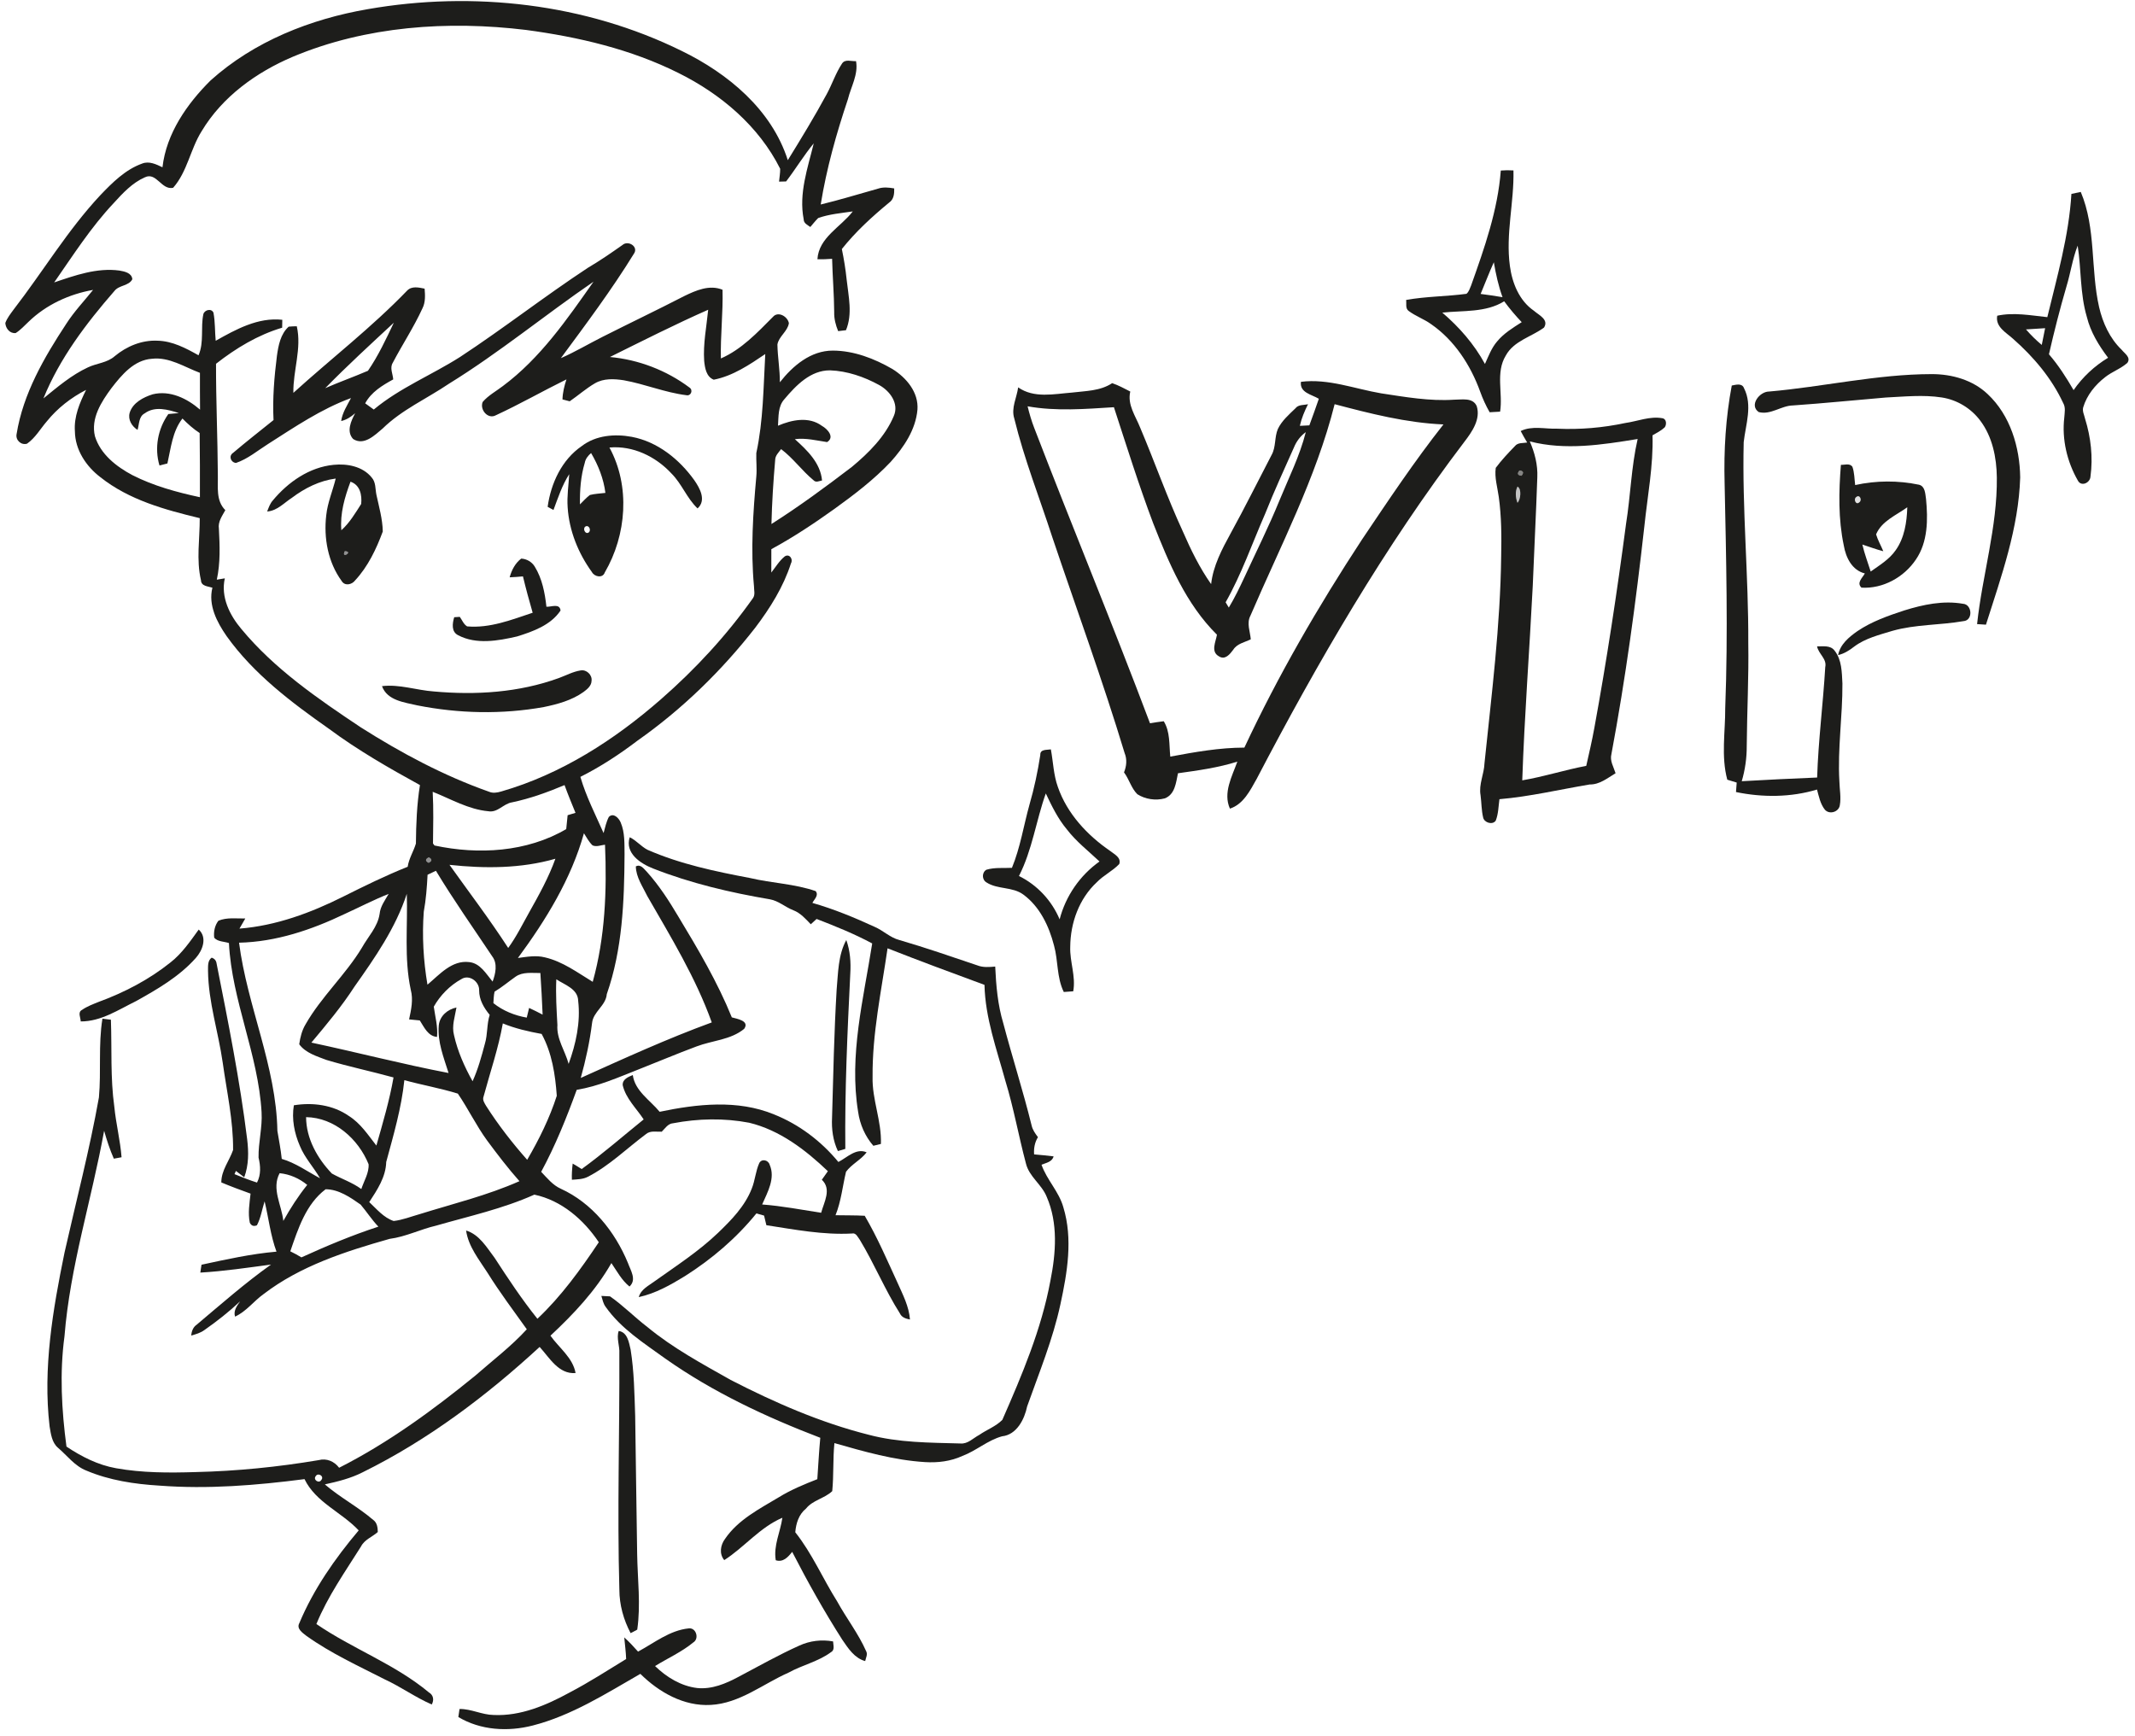 <?xml version="1.0" encoding="UTF-8" ?>
<!DOCTYPE svg PUBLIC "-//W3C//DTD SVG 1.1//EN" "http://www.w3.org/Graphics/SVG/1.1/DTD/svg11.dtd">
<svg width="787pt" height="640pt" viewBox="0 0 787 640" version="1.1" xmlns="http://www.w3.org/2000/svg">
<g id="#1d1d1bff">
<path fill="#1d1d1b" opacity="1.00" d=" M 135.55 3.38 C 174.43 -3.42 215.72 1.25 251.28 18.77 C 268.37 27.10 284.43 40.38 290.40 59.05 C 295.35 51.04 300.25 42.99 304.74 34.71 C 306.75 31.01 308.06 26.93 310.40 23.41 C 311.55 21.67 313.84 22.67 315.55 22.54 C 316.45 27.45 313.68 31.96 312.55 36.60 C 308.29 49.28 304.66 62.17 302.53 75.39 C 309.61 73.69 316.56 71.53 323.56 69.58 C 325.53 68.89 327.61 69.11 329.62 69.46 C 329.68 71.41 329.50 73.51 327.73 74.70 C 321.45 79.89 315.40 85.41 310.32 91.81 C 311.09 95.53 311.70 99.28 312.09 103.05 C 312.76 109.24 314.34 115.73 311.84 121.73 C 311.12 121.82 309.68 121.98 308.96 122.07 C 308.04 119.84 307.43 117.48 307.50 115.06 C 307.46 108.50 306.89 101.96 306.73 95.41 C 304.93 95.55 303.12 95.62 301.32 95.58 C 301.79 87.56 309.94 83.70 314.35 77.94 C 310.08 78.57 305.69 78.93 301.60 80.38 C 300.56 81.41 299.66 82.57 298.70 83.68 C 297.67 82.93 296.24 82.33 296.25 80.83 C 294.40 71.31 297.73 61.98 299.96 52.85 C 296.28 57.32 293.29 62.29 289.78 66.89 C 289.13 66.90 287.83 66.94 287.17 66.96 C 287.31 65.38 287.61 63.81 287.59 62.22 C 279.71 46.46 265.66 34.62 250.06 26.89 C 232.54 18.13 213.23 13.63 193.92 11.04 C 165.08 7.54 134.95 9.60 107.95 20.92 C 94.49 26.63 81.93 35.66 74.33 48.37 C 70.16 54.98 69.07 63.28 63.82 69.23 C 59.50 70.17 57.67 63.32 53.42 65.36 C 48.76 67.39 45.24 71.22 41.88 74.91 C 33.51 83.80 26.92 94.14 19.97 104.12 C 27.68 101.51 35.73 98.63 44.01 99.74 C 45.91 100.08 48.56 100.58 48.78 102.94 C 47.52 105.44 43.93 105.07 42.23 107.21 C 31.80 119.18 22.02 132.06 16.01 146.88 C 21.18 142.68 26.32 138.27 32.40 135.44 C 35.64 133.90 39.52 133.77 42.30 131.30 C 46.67 127.66 52.26 125.33 58.02 125.60 C 63.52 125.71 68.49 128.34 73.18 130.98 C 75.29 126.17 73.89 120.78 74.97 115.78 C 75.43 114.21 77.98 113.57 78.69 115.29 C 79.34 118.70 79.18 122.19 79.51 125.63 C 87.01 121.40 95.11 116.93 104.06 117.89 C 104.05 118.62 104.02 120.08 104.01 120.81 C 95.08 123.46 86.92 128.39 79.63 134.11 C 79.60 147.74 80.22 161.37 80.30 175.00 C 80.41 179.50 79.53 184.57 83.06 188.07 C 81.90 190.20 80.29 192.33 80.69 194.91 C 81.01 201.18 81.27 207.52 79.92 213.70 C 80.90 213.53 81.88 213.37 82.87 213.21 C 81.33 220.13 84.66 226.80 89.03 231.96 C 101.23 246.66 117.16 257.59 132.94 268.11 C 147.85 277.58 163.56 285.98 180.25 291.87 C 181.70 292.50 183.28 292.22 184.75 291.79 C 206.83 285.44 226.54 272.76 243.70 257.73 C 256.36 246.66 267.85 234.23 277.56 220.50 C 278.46 219.22 277.92 217.55 277.93 216.11 C 276.68 202.65 277.58 189.11 278.79 175.68 C 279.06 172.79 278.69 169.90 278.79 167.02 C 281.38 155.05 281.41 142.70 282.09 130.52 C 276.24 134.48 270.15 138.60 263.11 139.98 C 260.33 138.91 259.83 135.61 259.57 133.03 C 259.15 126.71 260.44 120.45 261.05 114.19 C 248.79 119.60 236.84 125.67 224.83 131.61 C 235.39 132.58 245.66 136.51 254.14 142.86 C 255.61 143.80 254.69 146.12 252.97 145.69 C 245.11 144.71 237.72 141.58 229.95 140.19 C 226.40 139.64 222.51 139.43 219.30 141.31 C 216.00 143.23 213.14 145.79 210.00 147.94 C 209.34 147.76 208.00 147.42 207.34 147.25 C 207.41 144.72 208.02 142.26 208.81 139.86 C 200.09 144.15 191.63 149.00 182.80 153.08 C 179.84 154.72 176.77 151.02 177.92 148.19 C 179.99 145.77 182.84 144.25 185.34 142.34 C 199.14 132.08 209.00 117.76 218.78 103.85 C 200.83 116.15 183.99 130.05 165.45 141.49 C 157.31 147.00 148.12 151.04 141.03 158.00 C 138.13 160.44 134.18 164.41 130.18 161.85 C 127.58 159.07 129.42 155.17 130.92 152.33 C 129.42 153.66 127.73 154.77 125.76 155.22 C 126.20 152.11 127.97 149.48 129.38 146.75 C 118.36 150.79 108.59 157.45 98.75 163.72 C 94.91 166.15 91.34 169.19 86.99 170.67 C 85.04 170.48 84.19 168.08 85.93 166.94 C 90.80 162.81 95.85 158.87 100.83 154.86 C 100.43 146.95 101.09 139.03 102.08 131.18 C 102.62 127.36 103.40 123.14 106.41 120.43 C 107.40 120.33 108.40 120.28 109.40 120.28 C 111.29 128.49 107.99 136.60 108.14 144.83 C 122.07 132.20 137.03 120.68 150.09 107.12 C 151.82 105.35 154.39 105.99 156.52 106.41 C 156.72 108.86 156.87 111.44 155.71 113.70 C 152.54 120.63 148.31 127.01 144.78 133.75 C 143.60 135.64 144.81 137.85 144.95 139.87 C 140.92 142.09 136.87 144.51 134.61 148.69 C 135.67 149.44 136.73 150.21 137.78 150.98 C 147.39 142.97 159.11 138.27 169.59 131.60 C 185.60 121.08 200.70 109.26 216.70 98.73 C 221.09 96.15 225.28 93.26 229.44 90.33 C 231.56 88.43 235.58 90.99 233.61 93.63 C 225.41 106.93 216.02 119.47 206.74 132.04 C 212.01 129.73 216.96 126.77 222.09 124.19 C 232.12 119.12 242.27 114.28 252.26 109.13 C 256.57 107.04 261.56 104.85 266.34 106.82 C 266.56 115.28 265.54 123.70 265.73 132.15 C 273.37 128.80 279.13 122.65 284.90 116.84 C 286.80 114.60 290.33 116.64 290.80 119.14 C 290.33 122.19 287.08 124.01 286.57 126.99 C 286.65 131.64 287.50 136.26 287.47 140.93 C 292.24 134.86 298.84 129.24 306.99 129.25 C 314.75 129.27 322.32 132.19 328.96 136.04 C 334.09 139.22 338.66 144.61 338.19 151.01 C 337.54 158.43 333.15 164.90 328.30 170.30 C 322.10 176.85 314.90 182.34 307.60 187.60 C 300.12 192.96 292.42 198.07 284.33 202.46 C 284.32 205.33 284.32 208.20 284.32 211.07 C 285.92 209.04 287.26 206.74 289.29 205.11 C 291.03 204.01 292.45 206.15 291.56 207.69 C 288.78 216.37 283.86 224.19 278.39 231.42 C 266.03 247.26 251.47 261.46 235.01 273.03 C 228.38 278.07 221.39 282.66 213.94 286.40 C 216.03 293.60 219.47 300.27 222.49 307.11 C 223.04 305.10 223.47 303.02 224.43 301.16 C 226.13 299.50 228.08 301.55 228.78 303.17 C 230.38 306.89 230.16 311.05 230.22 315.01 C 230.12 332.32 229.44 350.00 223.67 366.50 C 223.33 370.79 218.66 372.94 218.24 377.18 C 217.39 384.02 215.93 390.75 214.08 397.39 C 230.02 390.21 245.94 382.93 262.37 376.92 C 256.47 360.45 247.30 345.47 238.62 330.37 C 236.93 326.87 234.46 323.41 234.38 319.41 C 236.20 318.43 237.37 320.37 238.51 321.48 C 243.00 326.48 246.65 332.16 250.07 337.93 C 257.32 349.92 264.48 362.05 269.76 375.06 C 271.75 375.62 276.38 376.32 274.32 379.29 C 269.34 383.39 262.55 383.56 256.72 385.79 C 249.52 388.47 242.45 391.47 235.30 394.28 C 227.88 397.20 220.51 400.49 212.59 401.77 C 208.84 412.10 204.72 422.33 199.49 432.00 C 201.68 434.29 203.74 436.90 206.71 438.23 C 218.25 443.49 226.68 454.02 231.45 465.56 C 232.44 468.35 234.80 471.76 232.04 474.29 C 229.15 471.96 227.43 468.64 225.37 465.64 C 219.56 475.84 211.44 484.45 202.91 492.41 C 206.08 496.91 211.14 500.50 212.17 506.18 C 205.91 506.70 202.56 500.53 198.92 496.56 C 179.28 514.64 157.72 530.90 133.72 542.75 C 129.33 545.00 124.53 546.18 119.74 547.23 C 125.35 552.06 131.98 555.52 137.59 560.34 C 139.01 561.34 139.24 563.17 139.26 564.79 C 137.22 566.61 134.38 567.55 133.07 570.13 C 127.23 579.43 120.81 588.49 116.63 598.71 C 129.99 607.87 145.60 613.49 158.10 623.92 C 159.77 624.88 160.08 626.73 159.15 628.37 C 153.17 625.77 147.85 621.91 141.94 619.17 C 132.11 614.15 121.97 609.52 112.96 603.08 C 111.55 601.96 109.18 600.45 110.35 598.36 C 115.60 585.82 123.48 574.54 132.22 564.19 C 125.94 557.48 116.39 553.87 112.25 545.29 C 94.52 547.59 76.59 549.05 58.72 547.68 C 49.58 547.13 40.33 545.74 31.85 542.15 C 27.53 540.47 24.78 536.61 21.36 533.72 C 19.10 531.77 18.75 528.59 18.28 525.84 C 15.77 504.35 19.48 482.79 23.78 461.79 C 28.07 442.74 33.04 423.82 36.46 404.59 C 37.34 394.94 36.20 385.15 37.76 375.55 C 38.54 375.64 40.10 375.83 40.88 375.92 C 41.27 386.62 40.65 397.38 42.14 408.02 C 42.75 414.26 44.32 420.37 44.81 426.63 C 44.10 426.76 42.68 427.02 41.96 427.15 C 40.49 423.82 39.38 420.36 38.38 416.87 C 33.81 442.18 25.82 466.89 23.77 492.63 C 21.94 506.14 22.72 519.88 24.50 533.29 C 30.05 537.01 36.13 540.09 42.77 541.27 C 52.40 543.00 62.26 542.99 72.02 542.69 C 87.24 542.34 102.42 540.82 117.44 538.29 C 120.40 537.51 123.20 538.72 125.01 541.10 C 143.06 531.94 159.50 519.93 175.15 507.18 C 181.56 501.55 188.41 496.37 194.19 490.05 C 189.28 483.18 184.20 476.42 179.73 469.25 C 176.59 464.34 172.67 459.60 171.81 453.64 C 176.70 455.11 179.40 459.86 182.31 463.69 C 187.30 471.37 192.36 479.02 198.10 486.17 C 206.90 477.88 214.03 467.98 220.73 457.96 C 215.15 449.62 206.99 442.54 196.97 440.41 C 185.40 445.61 172.94 448.34 160.79 451.83 C 154.97 453.18 149.58 455.94 143.61 456.72 C 127.33 461.34 110.71 466.68 97.11 477.11 C 93.49 479.71 90.77 483.50 86.64 485.38 C 85.98 483.19 87.34 481.42 88.52 479.74 C 84.42 483.60 79.97 487.10 75.35 490.33 C 73.91 491.39 72.17 491.89 70.47 492.36 C 70.64 490.82 71.13 489.31 72.45 488.40 C 81.46 480.82 90.30 473.02 99.91 466.19 C 91.24 467.34 82.57 468.65 73.84 469.15 C 73.95 468.42 74.17 466.97 74.28 466.25 C 83.43 464.28 92.58 462.24 101.92 461.43 C 99.70 455.44 99.03 449.06 97.54 442.89 C 96.59 445.82 96.16 448.95 94.72 451.70 C 93.56 452.22 92.68 451.92 92.09 450.79 C 91.34 447.23 91.98 443.60 92.36 440.04 C 88.74 438.73 85.12 437.40 81.58 435.91 C 81.57 431.44 84.54 427.96 85.92 423.95 C 86.02 413.10 83.59 402.45 82.10 391.75 C 80.49 380.44 76.81 369.41 76.68 357.92 C 76.72 356.22 76.46 354.18 78.02 353.05 C 79.08 353.39 79.69 354.11 79.84 355.21 C 84.10 376.71 88.42 398.24 91.11 420.01 C 91.68 424.69 91.71 429.53 90.03 434.01 C 88.99 433.24 87.97 432.45 86.96 431.67 C 86.79 432.06 86.62 432.46 86.45 432.86 C 89.18 433.96 91.92 435.08 94.74 435.96 C 96.25 433.05 96.05 429.85 95.31 426.76 C 95.20 421.16 96.77 415.63 96.42 410.01 C 95.21 388.72 85.47 368.97 84.39 347.66 C 82.59 347.06 80.29 347.21 78.96 345.70 C 78.70 343.52 79.15 341.17 80.52 339.43 C 83.63 338.14 87.13 338.65 90.42 338.61 C 89.73 339.87 89.01 341.11 88.27 342.34 C 101.75 341.28 114.60 336.52 126.60 330.50 C 134.38 326.61 142.19 322.77 150.28 319.54 C 150.72 316.49 152.45 313.88 153.31 310.99 C 153.38 303.78 153.66 296.55 154.80 289.42 C 143.29 283.10 131.85 276.54 121.29 268.70 C 107.39 258.93 93.49 248.46 83.52 234.49 C 79.96 229.35 76.69 223.09 78.30 216.66 C 76.67 216.13 74.14 216.14 74.08 213.89 C 72.30 206.38 73.67 198.63 73.63 191.02 C 60.79 187.93 47.54 184.30 37.02 175.93 C 31.74 171.93 27.69 165.82 27.61 159.03 C 27.20 153.59 29.38 148.49 31.74 143.73 C 26.21 146.57 21.20 150.46 17.28 155.31 C 14.88 158.08 13.02 161.44 9.96 163.57 C 7.77 164.22 5.65 162.22 6.12 160.00 C 8.52 145.13 16.24 131.82 24.41 119.40 C 27.29 114.90 30.98 111.03 34.31 106.88 C 25.50 108.43 17.02 112.34 10.56 118.59 C 9.02 120.03 7.60 121.65 5.79 122.78 C 3.63 123.04 2.08 121.07 1.96 119.07 C 2.64 117.22 3.90 115.66 5.05 114.08 C 15.82 100.14 24.91 84.88 36.97 71.97 C 41.42 67.32 46.19 62.53 52.37 60.31 C 54.96 59.27 57.57 60.57 59.89 61.67 C 61.33 49.18 68.91 38.31 77.63 29.65 C 93.68 15.22 114.47 7.01 135.55 3.38 M 119.89 143.10 C 125.08 140.82 130.44 138.93 135.64 136.69 C 139.44 131.17 142.30 125.02 145.17 118.97 C 136.64 126.90 128.03 134.77 119.89 143.10 M 41.10 143.06 C 37.35 148.13 33.40 154.24 35.00 160.84 C 37.05 167.47 42.91 172.04 48.82 175.17 C 56.62 179.14 65.18 181.47 73.69 183.30 C 73.71 175.41 73.70 167.53 73.60 159.64 C 71.27 158.13 69.20 156.27 67.25 154.29 C 63.54 159.05 63.00 165.18 61.71 170.86 C 60.98 171.05 59.52 171.42 58.79 171.61 C 56.86 165.16 58.19 158.10 62.05 152.64 C 63.34 152.51 64.64 152.40 65.93 152.28 C 61.90 150.98 57.10 149.62 53.35 152.38 C 51.09 153.56 51.36 156.39 50.70 158.49 C 48.59 157.14 47.07 154.70 47.81 152.14 C 48.98 148.44 52.84 146.45 56.29 145.36 C 62.69 143.80 69.01 146.91 73.74 151.02 C 73.67 146.50 73.72 141.98 73.70 137.45 C 67.96 135.31 62.41 131.53 56.01 132.26 C 49.39 132.71 44.86 138.21 41.10 143.06 M 289.15 147.15 C 286.71 149.82 287.03 153.60 286.78 156.94 C 291.86 154.77 298.17 153.43 302.98 157.00 C 305.02 158.12 307.82 161.18 304.88 162.98 C 300.94 162.39 297.02 161.38 293.00 161.90 C 297.55 166.01 302.43 170.64 303.02 177.13 C 301.99 177.30 300.79 178.02 299.91 177.07 C 295.63 173.55 292.39 168.92 287.93 165.57 C 287.02 166.80 285.75 167.95 285.74 169.60 C 285.06 177.44 284.56 185.31 284.37 193.18 C 294.63 186.67 304.42 179.45 314.07 172.08 C 320.27 166.91 326.28 160.94 329.46 153.39 C 331.51 148.74 328.00 144.08 324.03 141.92 C 318.50 138.89 312.30 136.76 305.97 136.53 C 298.79 136.48 293.43 142.07 289.15 147.15 M 188.75 295.79 C 185.57 296.27 183.44 299.69 180.01 299.07 C 172.69 298.41 166.22 294.56 159.50 291.90 C 159.84 298.25 159.69 304.60 159.61 310.96 L 160.17 311.70 C 176.34 315.16 194.20 314.17 208.72 305.65 C 208.91 303.94 209.07 302.23 209.24 300.53 C 209.97 300.31 211.41 299.88 212.14 299.66 C 210.76 296.26 209.34 292.88 208.10 289.43 C 201.84 292.07 195.42 294.39 188.75 295.79 M 190.91 353.17 C 194.21 352.73 197.61 352.10 200.90 352.95 C 207.44 354.47 212.86 358.55 218.49 361.96 C 223.06 345.57 223.74 328.32 223.02 311.41 C 221.51 311.55 219.88 312.32 218.42 311.65 C 217.08 310.38 216.23 308.72 215.25 307.19 C 210.54 324.05 201.22 339.18 190.91 353.17 M 158.06 316.07 C 156.72 316.74 156.71 317.42 158.00 318.09 C 159.33 317.41 159.35 316.73 158.06 316.07 M 165.69 318.83 C 172.95 329.01 180.53 338.96 187.33 349.47 C 190.38 345.31 192.63 340.65 195.16 336.18 C 198.72 329.84 202.27 323.44 204.73 316.58 C 192.06 320.22 178.71 320.23 165.69 318.83 M 157.61 322.48 C 157.37 327.04 157.04 331.61 156.21 336.11 C 155.55 345.08 156.07 354.14 157.57 363.01 C 162.01 359.30 166.53 353.90 172.95 354.68 C 177.07 355.11 179.18 359.03 181.58 361.87 C 182.67 358.98 183.49 355.23 181.45 352.58 C 174.47 342.10 167.19 331.80 160.69 321.02 C 159.66 321.50 158.63 321.99 157.61 322.48 M 126.98 336.98 C 114.82 342.80 101.72 347.23 88.12 347.53 C 91.14 371.00 101.82 393.04 102.25 416.91 C 102.82 420.34 103.50 423.76 103.86 427.23 C 109.00 428.74 113.32 431.89 117.97 434.38 C 115.63 430.31 112.32 426.83 110.54 422.45 C 108.50 417.77 107.48 412.54 108.32 407.47 C 115.27 406.34 122.74 407.31 128.60 411.41 C 132.89 414.10 135.68 418.41 138.74 422.32 C 141.10 414.02 143.57 405.71 145.06 397.21 C 136.84 394.94 128.48 393.21 120.32 390.75 C 116.76 389.39 112.64 388.18 110.30 384.98 C 110.66 382.42 111.30 379.86 112.63 377.64 C 118.44 367.44 127.33 359.43 133.39 349.40 C 135.66 345.31 139.22 341.72 139.93 336.94 C 140.19 334.15 141.92 331.89 143.27 329.54 C 137.71 331.74 132.41 334.51 126.98 336.98 M 130.69 363.70 C 125.96 371.02 120.37 377.70 114.78 384.36 C 131.66 387.96 148.39 392.32 165.35 395.57 C 163.58 389.89 161.21 384.09 161.74 378.02 C 162.11 374.53 164.96 372.11 168.26 371.42 C 167.70 374.78 166.45 378.21 167.36 381.63 C 168.69 387.61 171.22 393.28 174.20 398.61 C 176.21 394.18 177.50 389.46 178.74 384.78 C 179.79 381.30 179.40 377.60 180.51 374.14 C 178.38 371.55 176.61 368.58 176.62 365.10 C 176.75 361.88 172.94 359.07 170.03 360.98 C 165.83 363.29 162.24 366.96 159.90 371.12 C 160.41 374.82 161.46 378.48 161.09 382.27 C 157.72 381.97 156.35 378.67 154.74 376.19 C 153.42 376.06 152.11 375.93 150.80 375.81 C 151.57 372.22 152.39 368.51 151.41 364.87 C 148.91 353.23 150.35 341.30 149.95 329.52 C 145.85 342.09 138.25 353.00 130.69 363.70 M 190.04 360.07 C 187.45 361.89 185.03 363.95 182.31 365.58 C 181.98 366.96 181.98 368.39 181.87 369.81 C 185.44 372.66 189.70 374.36 194.17 375.15 C 194.44 373.95 194.73 372.76 195.04 371.58 C 196.72 372.35 198.37 373.20 200.02 374.05 C 199.82 368.93 199.52 363.82 199.19 358.71 C 196.13 358.76 192.71 358.18 190.04 360.07 M 205.07 361.02 C 204.81 366.64 205.16 372.26 205.47 377.87 C 205.09 383.01 208.32 387.40 209.61 392.21 C 212.29 384.83 214.05 376.86 213.13 368.99 C 213.04 364.51 208.16 363.10 205.07 361.02 M 185.35 377.29 C 183.72 386.45 180.68 395.27 178.26 404.23 C 177.74 405.53 178.62 406.72 179.25 407.79 C 183.72 414.79 188.83 421.35 194.33 427.57 C 198.69 420.09 202.60 412.21 205.24 403.97 C 204.69 396.14 203.46 388.16 199.66 381.17 C 194.79 380.28 189.94 379.18 185.35 377.29 M 149.05 398.21 C 147.98 408.48 145.06 418.43 142.37 428.36 C 142.22 433.93 139.06 438.64 136.11 443.16 C 138.86 445.74 141.42 448.89 145.11 450.13 C 148.38 449.76 151.47 448.51 154.63 447.62 C 166.97 443.77 179.63 440.71 191.48 435.45 C 187.23 430.66 183.35 425.57 179.54 420.43 C 175.54 414.94 172.59 408.76 168.77 403.17 C 162.31 401.17 155.59 400.00 149.05 398.21 M 112.83 411.84 C 112.86 419.73 116.99 427.06 122.33 432.63 C 125.89 434.61 129.85 435.91 133.19 438.35 C 134.16 435.35 136.08 432.41 135.87 429.19 C 132.07 419.87 123.29 412.00 112.83 411.84 M 103.07 432.51 C 100.01 438.23 103.83 444.24 104.44 450.10 C 107.03 445.45 109.91 440.97 113.25 436.82 C 110.33 434.44 106.85 432.87 103.07 432.51 M 107.01 461.31 C 108.41 461.99 109.78 462.73 111.11 463.54 C 120.39 459.32 129.79 455.37 139.48 452.21 C 137.06 449.69 135.18 446.72 132.93 444.08 C 129.12 441.40 124.85 438.44 120.03 438.43 C 112.76 443.89 109.86 453.05 107.01 461.31 M 116.38 544.20 C 115.30 545.53 117.61 547.08 118.46 545.58 C 119.61 544.22 117.23 542.75 116.38 544.20 Z" />
<path fill="#1d1d1b" opacity="1.00" d=" M 553.22 62.87 C 554.77 62.74 556.33 62.73 557.89 62.83 C 558.16 74.59 554.96 86.29 556.57 98.04 C 557.42 104.36 560.01 110.84 565.44 114.57 C 567.25 116.18 571.01 117.80 569.16 120.75 C 564.51 124.21 558.06 125.62 555.07 131.06 C 551.21 137.38 554.05 144.90 552.97 151.76 C 551.68 151.84 550.39 151.91 549.11 151.98 C 547.73 149.56 546.57 147.03 545.63 144.41 C 542.10 134.64 536.13 125.43 527.49 119.47 C 524.90 117.61 521.83 116.56 519.28 114.65 C 517.96 113.73 518.52 111.93 518.32 110.58 C 525.66 109.25 533.17 109.31 540.56 108.32 C 541.50 107.55 541.80 106.30 542.28 105.24 C 547.17 91.48 552.12 77.54 553.22 62.87 M 545.79 108.36 C 548.49 108.70 551.17 109.10 553.86 109.56 C 552.34 105.38 551.40 101.05 550.65 96.68 C 548.92 100.52 547.42 104.47 545.79 108.36 M 554.47 111.07 C 547.74 115.29 539.26 114.42 531.66 115.25 C 537.94 120.62 543.42 126.90 547.38 134.18 C 548.68 131.32 549.78 128.30 551.86 125.88 C 554.33 122.88 557.69 120.84 560.93 118.77 C 558.62 116.34 556.45 113.77 554.47 111.07 Z" />
<path fill="#1d1d1b" opacity="1.00" d=" M 763.56 71.48 C 764.70 71.24 765.85 70.99 767.01 70.76 C 772.69 84.21 770.58 99.24 773.77 113.24 C 775.12 119.04 777.70 124.73 782.04 128.90 C 783.16 130.33 785.60 131.73 784.19 133.77 C 781.75 135.94 778.57 137.01 776.02 139.02 C 772.35 141.86 769.25 145.67 767.91 150.16 C 767.51 151.60 768.30 153.00 768.60 154.39 C 770.73 161.23 771.56 168.54 770.59 175.66 C 770.49 177.99 767.20 179.56 765.94 177.17 C 761.96 170.22 760.00 161.98 760.93 153.98 C 761.04 152.18 761.50 150.24 760.53 148.59 C 756.27 139.42 749.60 131.55 742.06 124.91 C 739.48 122.56 735.47 120.52 736.21 116.39 C 742.32 115.07 748.56 116.28 754.68 116.92 C 758.30 101.92 762.62 86.97 763.56 71.48 M 761.72 105.67 C 759.31 113.91 757.19 122.24 755.28 130.61 C 758.78 134.66 761.68 139.19 764.36 143.82 C 767.70 138.98 772.05 134.94 777.08 131.89 C 773.65 127.35 770.60 122.38 769.24 116.80 C 766.72 108.27 767.22 99.28 765.87 90.56 C 763.95 95.44 763.25 100.67 761.72 105.67 M 746.81 121.44 C 748.59 123.49 750.53 125.41 752.63 127.16 C 753.05 125.10 753.46 123.05 753.87 120.99 C 751.51 121.11 749.15 121.27 746.81 121.44 Z" />
<path fill="#1d1d1b" opacity="1.00" d=" M 652.16 144.34 C 672.16 142.60 691.90 137.94 712.05 137.92 C 719.48 137.90 727.19 140.07 732.68 145.28 C 741.01 153.07 744.54 164.85 744.68 176.00 C 744.11 194.75 737.68 212.59 732.06 230.29 C 731.24 230.24 729.61 230.13 728.79 230.08 C 730.73 211.99 736.28 194.30 736.07 175.99 C 735.98 168.66 734.44 161.01 729.95 155.06 C 726.56 150.52 721.39 147.39 715.79 146.53 C 708.94 145.47 702.00 146.22 695.12 146.55 C 683.72 147.51 672.32 148.68 660.90 149.47 C 656.56 149.55 652.71 153.07 648.30 151.91 C 644.65 149.41 648.62 144.29 652.16 144.34 Z" />
<path fill="#1d1d1b" opacity="1.00" d=" M 395.09 144.73 C 400.16 144.11 405.55 144.18 409.97 141.25 C 412.29 142.04 414.46 143.22 416.64 144.34 C 415.49 149.21 418.60 153.37 420.30 157.68 C 425.69 170.38 430.24 183.44 436.04 195.97 C 438.97 202.70 442.20 209.33 446.44 215.34 C 447.20 208.58 450.42 202.51 453.63 196.64 C 458.87 187.12 463.70 177.37 468.73 167.73 C 470.40 164.77 469.74 161.18 471.06 158.11 C 472.52 155.08 475.13 152.85 477.50 150.55 C 478.60 149.08 480.57 149.40 482.16 149.01 C 480.89 151.56 479.76 154.20 479.15 156.99 C 480.31 156.93 481.48 156.87 482.65 156.81 C 483.82 153.55 485.05 150.30 486.15 147.01 C 483.49 145.41 479.02 144.78 479.55 140.76 C 489.63 139.50 499.29 143.33 509.07 145.00 C 517.98 146.35 526.95 147.95 536.01 147.35 C 538.84 147.36 542.88 146.45 544.34 149.70 C 545.87 154.52 542.63 159.18 539.82 162.84 C 510.29 201.68 485.77 244.02 463.20 287.20 C 460.81 291.45 458.34 296.49 453.37 298.11 C 450.77 292.26 454.15 286.25 456.11 280.78 C 448.99 283.03 441.59 284.04 434.22 285.07 C 433.51 288.46 433.13 292.93 429.33 294.33 C 426.00 295.23 422.15 294.66 419.24 292.79 C 416.98 290.55 416.23 287.26 414.33 284.74 C 415.27 282.43 415.51 279.95 414.55 277.60 C 406.46 250.85 396.84 224.59 387.92 198.10 C 383.19 183.51 377.52 169.20 373.88 154.28 C 372.65 150.39 374.81 146.63 375.31 142.81 C 381.19 146.91 388.46 145.25 395.09 144.73 M 491.97 149.01 C 485.11 176.27 471.96 201.28 460.93 226.98 C 459.45 229.75 460.83 232.80 461.06 235.69 C 458.81 236.80 456.01 237.26 454.58 239.55 C 453.35 241.19 451.59 243.43 449.32 241.96 C 446.19 240.23 448.16 236.64 448.59 233.99 C 437.17 222.68 430.87 207.59 425.08 192.89 C 419.77 178.80 415.28 164.43 410.61 150.12 C 400.02 150.78 389.32 151.67 378.79 149.79 C 379.45 152.48 380.22 155.14 381.22 157.72 C 395.21 194.12 410.17 230.14 423.91 266.64 C 425.59 266.35 427.28 266.10 428.98 265.89 C 431.38 269.80 430.94 274.54 431.39 278.93 C 440.42 277.25 449.49 275.62 458.70 275.61 C 471.14 249.01 485.91 223.55 501.99 199.00 C 511.69 184.59 521.32 170.11 532.08 156.47 C 518.42 155.89 505.13 152.48 491.97 149.01 M 476.97 164.96 C 473.37 173.06 469.65 181.11 466.38 189.35 C 461.59 200.28 457.68 211.64 451.79 222.04 C 452.08 222.53 452.67 223.50 452.96 223.99 C 455.15 220.37 456.97 216.55 458.76 212.72 C 463.07 203.37 467.69 194.16 471.58 184.62 C 475.01 176.26 479.11 168.10 481.34 159.31 C 479.35 160.73 477.89 162.72 476.97 164.96 Z" />
<path fill="#1d1d1b" opacity="1.00" d=" M 638.36 142.13 C 639.88 141.84 642.16 141.13 642.88 143.12 C 646.09 149.43 643.50 156.45 642.76 162.98 C 642.15 187.67 644.57 212.32 644.45 237.00 C 644.66 249.68 643.98 262.35 643.88 275.03 C 643.90 279.42 643.28 283.79 642.04 288.00 C 651.30 287.48 660.56 287.00 669.83 286.64 C 670.26 273.03 672.02 259.52 672.82 245.94 C 673.50 242.85 670.32 241.09 669.81 238.29 C 671.98 238.34 674.70 237.80 676.23 239.82 C 678.95 243.22 678.93 247.85 679.15 251.99 C 679.22 264.01 677.33 275.99 678.03 288.01 C 678.09 290.96 678.72 293.93 678.19 296.86 C 677.82 299.37 674.32 300.42 672.66 298.47 C 670.98 296.34 670.48 293.61 669.78 291.07 C 660.16 293.98 649.69 294.03 639.92 291.99 C 639.99 290.82 640.08 289.66 640.18 288.50 C 639.02 288.15 637.86 287.79 636.71 287.44 C 634.38 278.79 636.00 269.82 635.95 261.02 C 637.02 233.35 636.29 205.66 635.72 177.99 C 635.40 165.98 636.13 153.94 638.36 142.13 Z" />
<path fill="#1d1d1b" opacity="1.00" d=" M 599.12 155.94 C 603.65 155.31 608.15 153.35 612.77 154.18 C 614.34 154.41 614.40 156.50 613.66 157.53 C 612.34 158.78 610.70 159.58 609.15 160.48 C 609.47 171.72 607.31 182.80 606.15 193.94 C 603.00 222.08 599.21 250.16 594.00 277.99 C 593.34 280.47 594.81 282.75 595.53 285.05 C 592.55 286.84 589.66 289.27 585.98 289.20 C 574.90 291.06 563.94 293.67 552.72 294.63 C 552.36 297.27 552.34 300.02 551.36 302.53 C 550.19 304.26 547.08 303.28 546.71 301.36 C 546.07 298.67 546.12 295.88 545.76 293.16 C 545.04 289.15 547.08 285.35 547.21 281.37 C 549.84 255.96 553.06 230.56 553.36 204.98 C 553.51 197.73 553.48 190.43 552.48 183.23 C 552.00 179.67 550.86 176.10 551.36 172.48 C 553.48 169.64 555.92 167.04 558.40 164.49 C 559.49 163.08 561.39 163.42 562.95 163.14 C 562.11 161.75 561.30 160.34 560.55 158.90 C 564.78 156.85 569.53 158.19 574.01 158.04 C 582.44 158.42 590.87 157.70 599.12 155.94 M 563.91 162.73 C 565.72 166.89 566.89 171.38 566.68 175.95 C 566.23 189.32 565.52 202.68 565.00 216.04 C 563.79 239.93 561.95 263.78 561.13 287.68 C 569.09 286.33 576.79 283.84 584.72 282.34 C 585.76 277.72 586.85 273.10 587.69 268.44 C 592.27 243.45 596.07 218.32 599.39 193.13 C 601.06 182.73 601.30 172.13 603.67 161.84 C 590.57 163.98 577.01 166.11 563.91 162.73 M 560.11 173.45 C 559.17 174.59 559.42 175.24 560.86 175.38 C 561.79 174.23 561.54 173.59 560.11 173.45 M 559.38 179.39 C 558.45 181.14 558.67 183.54 559.37 185.35 C 560.51 184.27 561.01 180.22 559.38 179.39 Z" />
<path fill="#1d1d1b" opacity="1.00" d=" M 214.46 164.44 C 219.65 160.45 226.66 159.88 232.91 161.05 C 242.40 162.85 250.43 169.33 255.94 177.04 C 257.98 179.98 260.47 184.45 257.13 187.43 C 253.18 183.68 251.33 178.34 247.47 174.51 C 241.68 168.27 233.29 164.21 224.65 164.98 C 232.40 179.22 230.97 197.24 222.94 211.03 C 222.18 213.29 219.10 212.66 218.17 210.87 C 213.15 203.94 209.80 195.64 209.25 187.06 C 208.95 182.96 209.59 178.88 209.83 174.80 C 207.20 178.87 205.71 183.50 204.02 188.01 C 203.48 187.71 202.40 187.13 201.87 186.84 C 203.07 178.18 207.07 169.49 214.46 164.44 M 215.56 170.62 C 214.06 175.58 213.71 180.79 213.78 185.95 C 214.97 184.77 216.10 183.50 217.44 182.48 C 219.31 182.01 221.25 181.95 223.16 181.71 C 222.51 176.49 220.54 171.54 217.89 167.02 C 216.77 167.97 215.83 169.14 215.56 170.62 M 215.75 194.14 C 214.72 194.88 215.72 197.12 216.97 196.32 C 218.09 195.54 217.06 193.28 215.75 194.14 Z" />
<path fill="#1d1d1b" opacity="1.00" d=" M 100.57 184.48 C 106.21 177.71 114.03 172.23 123.00 171.36 C 127.98 170.86 133.69 171.92 136.99 176.01 C 138.60 177.77 138.30 180.27 138.76 182.44 C 139.72 186.89 141.02 191.38 141.10 195.94 C 138.72 202.40 135.64 208.87 130.91 213.96 C 129.73 215.57 127.07 216.14 125.93 214.17 C 120.90 207.28 119.27 198.32 120.26 189.95 C 120.75 185.28 122.65 180.94 123.75 176.42 C 117.79 177.20 112.33 179.95 107.57 183.54 C 104.67 185.42 102.14 188.31 98.48 188.57 C 99.03 187.14 99.53 185.65 100.57 184.48 M 129.20 177.58 C 127.06 183.30 125.30 189.30 125.83 195.48 C 128.87 192.75 130.96 189.19 133.14 185.79 C 133.48 182.46 132.72 178.77 129.20 177.58 M 127.11 203.20 C 125.58 206.20 130.44 203.33 127.11 203.20 Z" />
<path fill="#1d1d1b" opacity="1.00" d=" M 678.59 171.37 C 679.98 171.43 681.84 170.67 682.83 172.07 C 683.59 174.23 683.56 176.56 683.85 178.82 C 691.57 177.12 699.66 177.08 707.40 178.70 C 709.69 179.30 709.67 182.07 709.97 183.96 C 710.70 191.46 710.68 199.77 706.26 206.24 C 701.90 212.78 694.10 217.12 686.18 216.64 C 684.26 214.86 686.52 213.04 687.42 211.40 C 682.69 210.23 680.41 205.55 679.66 201.12 C 677.59 191.35 677.80 181.27 678.59 171.37 M 684.22 183.26 C 683.10 184.02 684.15 186.38 685.38 185.17 C 686.56 184.38 685.49 182.08 684.22 183.26 M 691.56 197.00 C 692.20 199.17 693.37 201.13 694.22 203.22 C 691.60 202.54 689.07 201.58 686.50 200.75 C 687.28 204.14 688.52 207.39 689.57 210.70 C 692.85 208.36 696.45 206.22 698.79 202.83 C 702.04 198.25 702.89 192.50 703.06 187.01 C 698.99 189.96 693.60 192.09 691.56 197.00 Z" />
<path fill="#1d1d1b" opacity="1.00" d=" M 187.87 212.83 C 188.59 210.18 189.91 207.62 192.13 205.93 C 194.15 206.03 196.05 207.14 197.11 208.87 C 199.85 213.31 200.86 218.56 201.42 223.68 C 203.26 223.79 206.30 222.30 206.63 225.07 C 203.05 230.45 196.52 232.79 190.61 234.63 C 183.58 236.25 175.55 237.70 168.88 234.18 C 166.30 232.90 166.75 229.82 167.43 227.54 C 167.95 227.51 168.97 227.45 169.49 227.41 C 170.35 228.60 170.89 230.13 172.19 230.92 C 180.58 231.66 188.55 228.49 196.35 225.89 C 195.06 221.45 193.85 216.99 192.77 212.49 C 191.14 212.64 189.50 212.77 187.87 212.83 Z" />
<path fill="#1d1d1b" opacity="1.00" d=" M 701.99 225.03 C 708.92 222.88 716.30 221.31 723.55 222.58 C 727.01 222.76 727.40 228.76 723.74 228.99 C 715.08 230.50 706.11 230.15 697.60 232.56 C 692.73 234.05 687.61 235.28 683.47 238.39 C 681.70 239.77 679.78 241.00 677.56 241.50 C 678.31 237.54 681.55 234.87 684.67 232.68 C 689.93 229.12 695.99 226.99 701.99 225.03 Z" />
<path fill="#1d1d1b" opacity="1.00" d=" M 206.00 249.97 C 208.66 249.01 211.20 247.59 214.02 247.16 C 216.18 246.75 218.34 248.78 218.06 250.96 C 218.04 252.85 216.43 254.11 215.06 255.13 C 210.76 258.19 205.55 259.61 200.45 260.66 C 185.04 263.42 169.15 263.08 153.82 260.04 C 149.06 258.92 142.74 258.27 140.81 252.95 C 147.28 252.18 153.53 254.46 159.93 254.91 C 175.39 256.31 191.32 255.32 206.00 249.97 Z" />
<path fill="#1d1d1b" opacity="1.00" d=" M 383.47 278.35 C 383.37 276.11 385.86 276.53 387.37 276.26 C 388.23 280.88 388.34 285.66 389.95 290.12 C 393.36 299.96 400.77 307.91 409.25 313.72 C 410.77 314.95 413.37 316.12 412.58 318.53 C 410.11 321.13 406.76 322.68 404.28 325.27 C 397.78 331.31 394.57 340.24 394.51 349.01 C 394.29 354.53 396.64 359.92 395.61 365.45 C 394.45 365.53 393.29 365.61 392.13 365.70 C 389.49 360.35 390.10 354.20 388.53 348.57 C 386.69 341.43 383.30 334.25 377.22 329.79 C 373.23 326.83 367.73 327.96 363.65 325.32 C 361.92 324.32 361.87 321.68 363.58 320.64 C 366.62 319.71 369.87 320.10 373.02 319.93 C 376.11 312.43 377.33 304.35 379.50 296.57 C 381.24 290.59 382.52 284.50 383.47 278.35 M 375.61 322.94 C 382.35 326.28 387.68 331.98 390.60 338.92 C 392.83 330.33 398.07 322.73 405.30 317.59 C 401.20 313.73 396.70 310.24 393.25 305.74 C 389.94 301.79 387.69 297.13 385.50 292.51 C 381.91 302.56 380.52 313.35 375.61 322.94 Z" />
<path fill="#1d1d1b" opacity="1.00" d=" M 232.12 308.66 C 234.57 309.82 236.29 312.05 238.70 313.29 C 250.74 318.56 263.68 321.27 276.54 323.70 C 284.52 325.59 292.87 325.81 300.66 328.51 C 301.92 330.07 300.16 331.50 299.46 332.86 C 307.33 335.11 314.92 338.25 322.35 341.66 C 325.56 343.02 328.10 345.67 331.53 346.55 C 341.17 349.35 350.66 352.66 360.18 355.86 C 362.31 356.72 364.61 356.54 366.85 356.33 C 367.18 363.36 367.78 370.43 369.82 377.20 C 373.14 389.78 377.13 402.18 380.25 414.81 C 380.60 416.48 381.59 417.88 382.61 419.22 C 381.42 421.14 381.03 423.34 381.19 425.57 C 383.58 425.81 385.98 425.98 388.37 426.30 C 387.84 428.37 385.60 428.69 383.92 429.38 C 385.88 434.99 390.37 439.31 391.97 445.07 C 395.54 456.75 393.42 469.18 390.89 480.83 C 388.11 493.78 383.03 506.05 378.62 518.49 C 377.64 523.24 374.77 528.94 369.39 529.50 C 364.07 530.95 359.89 534.83 354.76 536.74 C 350.46 538.73 345.65 539.31 340.95 539.01 C 329.55 538.31 318.51 535.13 307.58 532.01 C 306.99 537.89 307.36 543.84 306.78 549.72 C 303.93 552.43 299.60 553.01 297.09 556.17 C 294.45 558.29 293.41 561.63 293.16 564.89 C 299.36 572.70 303.29 581.95 308.59 590.37 C 311.99 596.56 316.39 602.20 319.26 608.68 C 319.95 609.89 319.16 611.16 318.92 612.37 C 314.98 611.29 312.67 607.70 310.51 604.54 C 303.80 594.04 297.71 583.17 292.01 572.10 C 290.51 574.01 288.68 576.07 285.96 575.20 C 285.05 569.81 287.66 564.77 288.40 559.53 C 280.09 563.08 274.42 570.37 266.97 575.15 C 265.03 572.80 265.57 569.57 267.28 567.29 C 272.08 560.26 279.90 556.28 287.01 552.02 C 291.50 549.25 296.38 547.22 301.28 545.31 C 301.63 540.22 301.90 535.12 302.37 530.05 C 282.35 522.39 262.74 513.21 245.18 500.81 C 237.35 495.15 228.93 489.83 223.27 481.80 C 222.36 480.62 222.10 479.12 221.67 477.75 C 222.47 477.79 224.06 477.87 224.86 477.91 C 229.76 481.32 233.96 485.65 238.71 489.27 C 248.07 497.00 258.79 502.76 269.31 508.71 C 285.54 517.06 302.41 524.44 320.16 528.92 C 331.21 531.88 342.72 531.83 354.07 532.15 C 356.78 532.38 358.74 530.15 360.97 528.99 C 363.74 527.06 367.09 525.86 369.48 523.44 C 376.75 506.86 383.91 489.99 387.21 472.08 C 389.24 461.94 390.06 450.93 385.84 441.23 C 384.03 436.64 379.34 433.81 378.17 428.89 C 375.48 418.78 373.66 408.44 370.59 398.42 C 367.40 386.80 363.17 375.26 362.90 363.08 C 350.95 358.68 339.01 354.26 327.17 349.60 C 324.89 365.32 321.51 381.02 321.65 396.97 C 321.42 405.37 325.04 413.31 324.72 421.72 C 324.03 421.89 322.63 422.23 321.93 422.40 C 318.87 418.87 316.97 414.50 316.32 409.89 C 312.91 389.06 318.31 368.30 321.51 347.81 C 314.92 344.27 307.98 341.47 301.01 338.78 C 300.29 339.43 299.58 340.08 298.87 340.74 C 296.96 338.75 295.08 336.58 292.43 335.57 C 289.45 334.42 286.97 332.08 283.76 331.53 C 269.13 329.05 254.57 325.62 240.74 320.18 C 236.07 318.35 230.29 314.54 232.12 308.66 Z" />
<path fill="#1d1d1b" opacity="1.00" d=" M 73.25 342.69 C 76.49 345.61 74.68 350.37 72.20 353.14 C 66.10 360.01 58.01 364.70 50.07 369.11 C 43.61 372.27 37.23 376.59 29.76 376.56 C 29.73 375.13 28.54 373.16 30.24 372.30 C 32.10 371.00 34.25 370.22 36.33 369.37 C 45.82 365.89 54.93 361.15 62.83 354.82 C 67.08 351.50 70.12 347.01 73.25 342.69 Z" />
<path fill="#1d1d1b" opacity="1.00" d=" M 308.40 364.89 C 308.97 358.71 308.91 352.13 311.96 346.54 C 313.39 350.51 313.69 354.78 313.43 358.97 C 312.37 380.48 311.38 402.01 311.60 423.55 C 310.92 423.75 309.56 424.15 308.87 424.35 C 307.04 420.50 306.49 416.23 306.71 412.00 C 307.15 396.29 307.47 380.58 308.40 364.89 Z" />
<path fill="#1d1d1b" opacity="1.00" d=" M 229.54 400.06 C 229.40 397.87 231.60 397.01 233.26 396.32 C 234.05 402.22 239.64 405.58 243.16 409.87 C 256.96 406.98 271.87 405.31 285.26 410.81 C 294.54 414.50 302.70 420.68 309.04 428.37 C 312.26 426.74 315.60 423.11 319.46 424.82 C 317.32 427.61 313.92 429.18 311.86 431.98 C 310.58 437.32 310.07 442.85 307.99 448.00 C 311.58 448.08 315.17 448.00 318.75 448.20 C 323.42 456.16 327.05 464.66 330.91 473.04 C 332.82 477.34 335.08 481.65 335.43 486.45 C 333.96 486.16 332.39 485.70 331.73 484.22 C 326.20 475.50 322.28 465.87 316.93 457.05 C 316.19 456.10 315.56 454.39 314.05 454.74 C 303.43 455.32 292.94 453.29 282.50 451.68 C 282.20 450.49 281.92 449.31 281.65 448.13 C 280.94 447.94 279.52 447.54 278.82 447.34 C 271.41 456.48 262.37 464.18 252.46 470.46 C 247.15 473.72 241.61 476.85 235.46 478.19 C 236.26 475.27 239.14 473.98 241.36 472.31 C 249.28 466.66 257.51 461.35 264.58 454.60 C 269.56 449.82 274.59 444.70 277.13 438.14 C 278.35 435.11 278.53 431.75 279.88 428.77 C 280.79 427.04 283.23 427.65 283.71 429.39 C 285.90 434.35 282.92 439.53 280.94 444.04 C 288.25 444.58 295.45 445.99 302.69 447.10 C 303.76 443.13 306.64 438.39 302.94 434.93 C 303.67 433.87 304.42 432.82 305.17 431.77 C 296.93 423.90 287.41 416.61 276.15 413.90 C 266.92 412.14 257.34 412.34 248.14 414.09 C 246.21 414.22 245.18 415.99 243.93 417.21 C 241.97 417.30 239.71 416.70 238.09 418.12 C 231.02 423.39 224.64 429.73 216.74 433.81 C 214.91 434.77 212.81 434.78 210.81 434.92 C 210.73 432.92 210.87 430.93 211.10 428.96 C 212.22 429.60 213.32 430.28 214.42 430.98 C 222.32 425.24 229.68 418.81 237.27 412.68 C 234.57 408.57 230.69 404.99 229.54 400.06 Z" />
<path fill="#1d1d1b" opacity="1.00" d=" M 228.06 490.67 C 231.32 491.14 231.84 494.92 232.46 497.54 C 233.76 505.62 233.86 513.85 234.14 522.02 C 234.42 539.00 234.57 555.99 234.87 572.97 C 235.01 582.23 236.24 591.55 234.90 600.77 C 234.10 601.23 233.28 601.66 232.45 602.06 C 229.85 597.12 228.32 591.65 228.31 586.05 C 227.49 557.03 228.43 528.00 228.30 498.97 C 228.49 496.20 227.15 493.36 228.06 490.67 Z" />
<path fill="#1d1d1b" opacity="1.00" d=" M 235.20 608.88 C 241.22 605.64 246.89 601.01 253.93 600.31 C 256.61 600.02 257.83 604.09 255.57 605.49 C 251.28 609.02 246.16 611.30 241.46 614.20 C 245.69 618.31 251.03 621.58 256.98 622.30 C 262.38 622.86 267.55 620.69 272.20 618.19 C 279.64 614.25 286.98 610.11 294.66 606.65 C 298.54 604.87 302.89 604.36 307.09 605.12 C 307.14 606.52 307.85 608.31 306.24 609.14 C 301.56 612.59 295.70 613.83 290.65 616.64 C 281.21 620.80 272.69 627.96 262.00 628.53 C 252.09 629.10 242.90 623.86 236.05 617.08 C 223.33 624.38 210.70 632.45 196.35 636.13 C 187.24 638.47 177.15 637.91 168.95 632.99 C 169.06 632.25 169.28 630.77 169.39 630.03 C 173.72 629.97 177.65 632.18 181.97 632.24 C 191.94 632.71 201.41 628.64 209.98 623.95 C 217.14 620.21 223.92 615.82 230.81 611.61 C 230.72 608.94 230.35 606.29 230.11 603.64 C 231.93 605.26 233.57 607.06 235.20 608.88 Z" />
</g>
<g id="#0e0e0d81">
<path fill="#0e0e0d" opacity="0.51" d=" M 560.11 173.45 C 561.54 173.59 561.79 174.23 560.86 175.38 C 559.42 175.24 559.17 174.59 560.11 173.45 Z" />
</g>
<g id="#0707063e">
<path fill="#070706" opacity="0.24" d=" M 559.38 179.39 C 561.01 180.22 560.51 184.27 559.37 185.35 C 558.67 183.54 558.45 181.14 559.38 179.39 Z" />
</g>
<g id="#0303021c">
<path fill="#030302" opacity="0.11" d=" M 684.22 183.26 C 685.49 182.08 686.56 184.38 685.38 185.17 C 684.15 186.38 683.10 184.02 684.22 183.26 Z" />
</g>
<g id="#0d0d0c72">
<path fill="#0d0d0c" opacity="0.45" d=" M 127.11 203.20 C 130.44 203.33 125.58 206.20 127.11 203.20 Z" />
</g>
<g id="#0d0d0c74">
<path fill="#0d0d0c" opacity="0.45" d=" M 158.06 316.07 C 159.35 316.73 159.33 317.41 158.00 318.09 C 156.71 317.42 156.72 316.74 158.06 316.07 Z" />
</g>
</svg>
